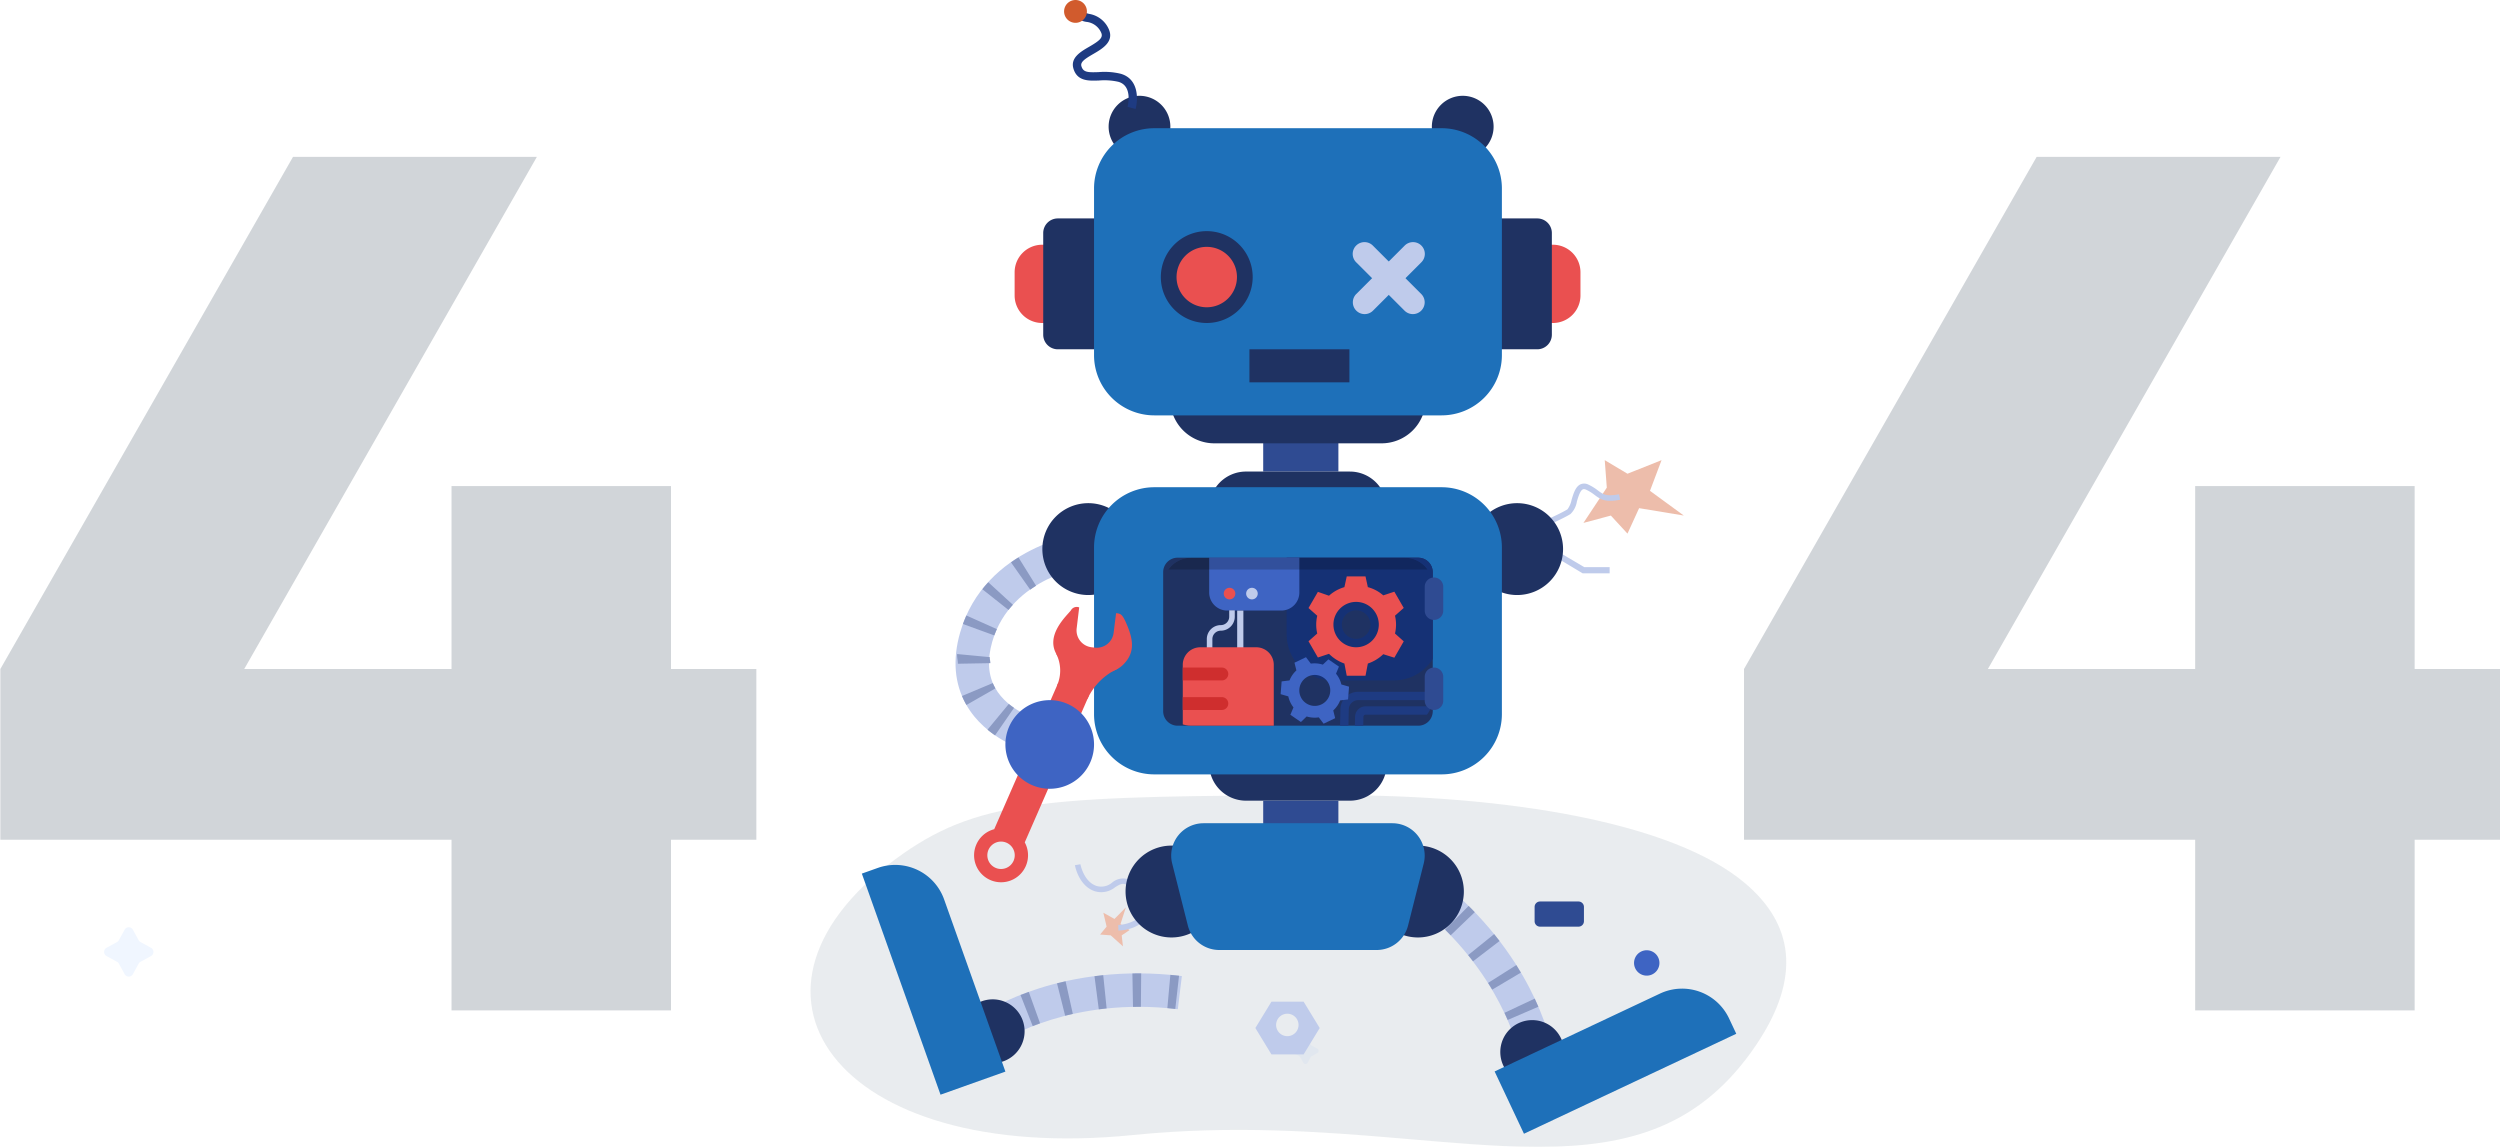 <svg xmlns="http://www.w3.org/2000/svg" xmlns:xlink="http://www.w3.org/1999/xlink" width="416.21" height="190.936" viewBox="0 0 416.21 190.936">
  <defs>
    <clipPath id="clip-path">
      <rect id="Rectangle_818" data-name="Rectangle 818" width="414.006" height="190.935" fill="none"/>
    </clipPath>
    <clipPath id="clip-path-2">
      <path id="Path_3104" data-name="Path 3104" d="M347.853,256.191c-46.092.111-58.169.535-71.308,9.734-32.1,22.478-11.506,51.863,38.272,46.843,16.593-1.673,31.408-.557,44.535.56,8.221.7,15.785,1.4,22.706,1.412h.419c14.982-.031,26.946-3.362,36.13-17.026,7.677-11.421,5.986-20.167-1.807-26.805-12.079-10.295-39.9-14.719-68.289-14.719h-.657" transform="translate(-261.135 -256.19)" fill="none"/>
    </clipPath>
    <clipPath id="clip-path-4">
      <path id="Rectangle_826" data-name="Rectangle 826" d="M4.666,0h35.55a4.666,4.666,0,0,1,4.666,4.666v18.64a4.666,4.666,0,0,1-4.666,4.666H4.665A4.665,4.665,0,0,1,0,23.307V4.666A4.666,4.666,0,0,1,4.666,0Z" fill="none"/>
    </clipPath>
    <clipPath id="clip-path-5">
      <path id="Path_3138" data-name="Path 3138" d="M414.531,179.672v12.8a7.633,7.633,0,0,0,7.633,7.633h10.22a7.629,7.629,0,0,0,6.471-3.583v-14.44a2.411,2.411,0,0,0-2.411-2.411Z" transform="translate(-414.531 -179.672)" fill="none"/>
    </clipPath>
    <linearGradient id="linear-gradient" x1="-8.806" y1="4.8" x2="-8.785" y2="4.8" gradientUnits="objectBoundingBox">
      <stop offset="0" stop-color="#294792"/>
      <stop offset="0.387" stop-color="#294792"/>
      <stop offset="1" stop-color="#153175"/>
    </linearGradient>
    <clipPath id="clip-path-7">
      <rect id="Rectangle_830" data-name="Rectangle 830" width="50.635" height="3.939" fill="none"/>
    </clipPath>
  </defs>
  <g id="_404-light_theme" data-name="404-light theme" transform="translate(-753 -197.783)">
    <path id="Path_3632" data-name="Path 3632" d="M79.17-28.42H4.06V-56.84L52.78-142.1h40.6L44.66-56.84H79.17V-87.29h36.54v30.45h14.21v28.42H115.71V0H79.17Zm290.29,0H294.35V-56.84l48.72-85.26h40.6L334.95-56.84h34.51V-87.29H406v30.45h14.21v28.42H406V0H369.46Z" transform="translate(749 366)" fill="#d1d5d9"/>
    <g id="Group_3393" data-name="Group 3393" transform="translate(753 197.784)">
      <g id="Group_3404" data-name="Group 3404">
        <g id="Group_3370" data-name="Group 3370">
          <g id="Group_3369" data-name="Group 3369" clip-path="url(#clip-path)">
            <path id="Path_3100" data-name="Path 3100" d="M39.6,301.2l1.742.953a.786.786,0,0,1,0,1.38l-1.742.953a.785.785,0,0,0-.313.313l-.953,1.742a.786.786,0,0,1-1.38,0L36,304.8a.778.778,0,0,0-.313-.313l-1.742-.953a.786.786,0,0,1,0-1.38l1.742-.953a.784.784,0,0,0,.313-.313l.953-1.742a.786.786,0,0,1,1.38,0l.953,1.742a.791.791,0,0,0,.313.313" transform="translate(-16.206 -144.365)" fill="#f0f6ff"/>
            <path id="Path_3101" data-name="Path 3101" d="M418.705,163.119l1.743.953a.787.787,0,0,1,0,1.38l-1.743.953a.785.785,0,0,0-.313.313l-.953,1.742a.786.786,0,0,1-1.38,0l-.953-1.742a.778.778,0,0,0-.313-.313l-1.742-.953a.786.786,0,0,1,0-1.38l1.742-.953a.784.784,0,0,0,.313-.313l.953-1.742a.786.786,0,0,1,1.38,0l.953,1.742a.792.792,0,0,0,.313.313" transform="translate(-199.412 -77.637)" fill="#f0f6ff"/>
            <path id="Path_3102" data-name="Path 3102" d="M418.791,225.36l1.664.91a.751.751,0,0,1,0,1.318l-1.664.91a.751.751,0,0,0-.3.3l-.91,1.663a.751.751,0,0,1-1.318,0l-.91-1.663a.747.747,0,0,0-.3-.3l-1.664-.91a.751.751,0,0,1,0-1.318l1.664-.91a.747.747,0,0,0,.3-.3l.91-1.664a.751.751,0,0,1,1.318,0l.91,1.664a.752.752,0,0,0,.3.3" transform="translate(-199.586 -107.769)" fill="#f0f6ff"/>
            <path id="Path_3103" data-name="Path 3103" d="M419.589,335.648l.927.507a.418.418,0,0,1,0,.734l-.927.507a.421.421,0,0,0-.166.166l-.506.927a.419.419,0,0,1-.734,0l-.506-.927a.421.421,0,0,0-.166-.166l-.927-.507a.418.418,0,0,1,0-.734l.927-.507a.419.419,0,0,0,.166-.166l.506-.927a.419.419,0,0,1,.734,0l.506.927a.419.419,0,0,0,.166.166" transform="translate(-201.211 -161.57)" fill="#f0f6ff"/>
          </g>
        </g>
        <g id="Group_3372" data-name="Group 3372" transform="translate(134.94 132.385)" opacity="0.47">
          <g id="Group_3371" data-name="Group 3371" clip-path="url(#clip-path-2)">
            <path id="Path_3180" data-name="Path 3180" d="M0,0H194.314V61.6H0Z" transform="translate(-16.693)" fill="#d1d7dc"/>
          </g>
        </g>
        <g id="Group_3374" data-name="Group 3374">
          <g id="Group_3373" data-name="Group 3373" clip-path="url(#clip-path)">
            <path id="Path_3105" data-name="Path 3105" d="M513.694,148.245l3.785,2.263,5.674-2.263-1.927,5.11,5.632,4.115-7.442-1.231-1.937,4.238-2.77-3.006-4.563,1.224,3.89-5.873Z" transform="translate(-246.531 -71.64)" fill="#edbdab"/>
            <path id="Path_3106" data-name="Path 3106" d="M354.425,296.857l1.086-1.323-.543-2.309,1.852,1.034,1.9-1.927-.9,2.787,1.516.987-1.313.891.208,1.822-2.032-1.83Z" transform="translate(-171.278 -141.271)" fill="#edbdab"/>
          </g>
        </g>
        <g id="Group_3380" data-name="Group 3380">
          <g id="Group_3405" data-name="Group 3405">
            <path id="Path_3109" data-name="Path 3109" d="M367.453,36a5.139,5.139,0,1,1-5.139-5.139A5.139,5.139,0,0,1,367.453,36" transform="translate(-172.607 -14.912)" fill="#1f3262"/>
            <path id="Path_3110" data-name="Path 3110" d="M471.593,36a5.139,5.139,0,1,1-5.139-5.139A5.139,5.139,0,0,1,471.593,36" transform="translate(-222.933 -14.912)" fill="#1f3262"/>
            <path id="Path_3111" data-name="Path 3111" d="M331.48,91.875h4.93V78.844h-4.93a4.588,4.588,0,0,0-4.588,4.589v3.854a4.588,4.588,0,0,0,4.588,4.588" transform="translate(-157.973 -38.102)" fill="#ea5050"/>
            <path id="Path_3112" data-name="Path 3112" d="M495.7,91.875h-4.93V78.844h4.93a4.588,4.588,0,0,1,4.588,4.589v3.854a4.588,4.588,0,0,1-4.588,4.588" transform="translate(-237.165 -38.102)" fill="#ea5050"/>
            <path id="Path_3113" data-name="Path 3113" d="M319.9,207.968c-.284-.076-6.991-1.94-10.276-7.765-1.956-3.467-2.293-7.5-1-12,4.143-14.4,20.3-16.556,20.989-16.641l.689,5.518c-.538.07-13.215,1.823-16.333,12.66-.865,3.006-.7,5.606.5,7.726,2.119,3.756,6.833,5.116,6.88,5.129Z" transform="translate(-148.773 -82.91)" fill="#bfcbeb"/>
            <path id="Path_3114" data-name="Path 3114" d="M349.33,177.17l-1-5.47c.539-.1.843-.135.843-.135l.691,5.518c-.035,0-.223.03-.533.087" transform="translate(-168.333 -82.909)" fill="#8b9ac3"/>
            <path id="Path_3115" data-name="Path 3115" d="M314.672,206.654c-.438-.3-.86-.621-1.254-.947l3.544-4.286c.271.225.564.445.87.657Zm-4.763-5.059a13.638,13.638,0,0,1-.74-1.5l5.13-2.148a8.059,8.059,0,0,0,.436.884Zm-1.433-6.864v-.094c0-.5-.164-1.009-.116-1.522l5.443.516c-.032.342.092.68.093,1Zm6.075-4.717-5.226-1.9c.174-.479.368-.956.576-1.42l5.074,2.277c-.153.341-.3.692-.423,1.044m2.363-4.236-4.361-3.451c.314-.4.647-.789.991-1.164l4.1,3.754c-.254.278-.5.568-.734.861m3.615-3.38-3.2-4.546c.4-.283.819-.56,1.243-.823l2.936,4.723c-.333.207-.661.425-.976.646m4.51-2.435-2.1-5.15c.447-.182.905-.357,1.363-.519l1.86,5.241q-.545.193-1.125.428" transform="translate(-149.012 -84.228)" fill="#8b9ac3"/>
            <path id="Path_3116" data-name="Path 3116" d="M330.358,236.852c-.059-.016-.377-.1-.871-.28l1.867-5.238c.256.091.421.14.46.151Z" transform="translate(-159.227 -111.794)" fill="#8b9ac3"/>
            <path id="Path_3117" data-name="Path 3117" d="M498.509,162.694l-.377-.847c.025-.011,2.525-1.123,3.554-1.767a3.941,3.941,0,0,0,.68-1.577c.328-1.089.666-2.216,1.5-2.591a1.56,1.56,0,0,1,1.336.07,8.3,8.3,0,0,1,1.569.974c.858.64,1.374,1.027,3.5.622l.173.91c-2.4.457-3.172,0-4.227-.789a7.413,7.413,0,0,0-1.405-.876c-.35-.163-.514-.089-.566-.065-.45.2-.751,1.206-.994,2.013a3.667,3.667,0,0,1-1.075,2.1c-1.085.678-3.564,1.782-3.669,1.828" transform="translate(-240.725 -75.288)" fill="#bfcbeb"/>
            <path id="Path_3118" data-name="Path 3118" d="M509.415,180.93h-4.493l-5.32-3.191.478-.853,5.1,3.01h4.236Z" transform="translate(-241.435 -85.481)" fill="#bfcbeb"/>
            <path id="Path_3119" data-name="Path 3119" d="M351.119,169.754a7.647,7.647,0,1,1-7.647-7.647,7.647,7.647,0,0,1,7.647,7.647" transform="translate(-162.289 -78.339)" fill="#1f3262"/>
            <path id="Path_3120" data-name="Path 3120" d="M489.284,169.754a7.647,7.647,0,1,1-7.647-7.647,7.647,7.647,0,0,1,7.647,7.647" transform="translate(-229.059 -78.339)" fill="#1f3262"/>
            <path id="Path_3121" data-name="Path 3121" d="M338.533,92.158h7.088V70.371h-7.088a2.43,2.43,0,0,0-2.43,2.43V89.728a2.43,2.43,0,0,0,2.43,2.43" transform="translate(-162.424 -34.007)" fill="#1f3262"/>
            <path id="Path_3122" data-name="Path 3122" d="M488.643,92.158h-7.088V70.371h7.088a2.43,2.43,0,0,1,2.43,2.43V89.728a2.43,2.43,0,0,1-2.43,2.43" transform="translate(-232.714 -34.007)" fill="#1f3262"/>
            <path id="Path_3123" data-name="Path 3123" d="M360.4,283.769c-.042-.016-4.194-1.571-5.79-2.023-.5-.141-.935.105-1.6.519a3.673,3.673,0,0,1-3.449.646c-2.626-.917-3.224-4.176-3.248-4.314l.913-.16c.005.028.533,2.863,2.641,3.6a2.8,2.8,0,0,0,2.654-.558,2.823,2.823,0,0,1,2.343-.624c1.633.461,5.691,1.982,5.863,2.046Z" transform="translate(-167.355 -134.556)" fill="#bfcbeb"/>
            <path id="Path_3124" data-name="Path 3124" d="M360.3,294.966l-.025-.927a6.47,6.47,0,0,0,5.771-4.24l.88.29c-.016.048-1.616,4.739-6.626,4.877" transform="translate(-174.104 -140.047)" fill="#bfcbeb"/>
            <path id="Path_3125" data-name="Path 3125" d="M377.927,280.08a7.647,7.647,0,1,1-7.647-7.647,7.647,7.647,0,0,1,7.647,7.647" transform="translate(-175.245 -131.655)" fill="#1f3262"/>
            <path id="Path_3126" data-name="Path 3126" d="M473.437,311.8c-.026-.131-2.8-13.23-16.786-24.255l3.444-4.368c15.69,12.37,18.68,26.937,18.8,27.551l-5.459,1.062,2.729-.531Z" transform="translate(-220.679 -136.845)" fill="#bfcbeb"/>
            <path id="Path_3127" data-name="Path 3127" d="M473.752,312.068s-.083-.409-.289-1.121l5.343-1.543c.276.957.391,1.529.4,1.591l-5.458,1.064,2.729-.532ZM472,306.921q-.247-.572-.536-1.19l5.036-2.362q.327.7.606,1.348Zm-2.581-5.046q-.327-.552-.686-1.12l4.7-2.97q.4.634.766,1.252Zm-3.19-4.717q-.395-.516-.815-1.037l4.328-3.493q.467.578.9,1.15Zm-3.721-4.333q-.452-.47-.926-.94l3.914-3.951q.525.519,1.024,1.04Zm-4.183-3.91q-.5-.42-1.021-.837l3.472-4.344q.576.46,1.129.925Z" transform="translate(-220.993 -137.116)" fill="#8b9ac3"/>
            <path id="Path_3128" data-name="Path 3128" d="M457.32,280.08a7.647,7.647,0,1,1-7.647-7.647,7.647,7.647,0,0,1,7.647,7.647" transform="translate(-213.612 -131.655)" fill="#1f3262"/>
            <path id="Path_3129" data-name="Path 3129" d="M395.7,250.031H413a6.131,6.131,0,0,0,6.131-6.131v-2.345H389.571V243.9a6.131,6.131,0,0,0,6.131,6.131" transform="translate(-188.263 -116.733)" fill="#1f3262"/>
            <rect id="Rectangle_823" data-name="Rectangle 823" width="12.518" height="7.511" transform="translate(210.303 133.298)" fill="#2f4b92"/>
            <path id="Path_3130" data-name="Path 3130" d="M411.545,286.331H385.336a5.391,5.391,0,0,1-5.227-4.071L377.5,271.936a5.391,5.391,0,0,1,5.227-6.71h31.422a5.39,5.39,0,0,1,5.226,6.71l-2.606,10.324a5.39,5.39,0,0,1-5.226,4.071" transform="translate(-182.35 -128.172)" fill="#1e70b9"/>
            <rect id="Rectangle_824" data-name="Rectangle 824" width="12.518" height="7.511" transform="translate(210.303 70.995)" fill="#2f4b92"/>
            <path id="Path_3131" data-name="Path 3131" d="M395.7,151.926H413a6.131,6.131,0,0,1,6.131,6.131V160.4H389.571v-2.345a6.131,6.131,0,0,1,6.131-6.131" transform="translate(-188.263 -73.419)" fill="#1f3262"/>
            <path id="Path_3132" data-name="Path 3132" d="M410.344,204.779H362.509a10.033,10.033,0,0,1-10.033-10.033V167.006a10.033,10.033,0,0,1,10.033-10.033h47.834a10.033,10.033,0,0,1,10.033,10.033v27.739a10.033,10.033,0,0,1-10.033,10.033" transform="translate(-170.336 -75.858)" fill="#1e70b9"/>
            <path id="Path_3133" data-name="Path 3133" d="M412.2,134.9H384.37a7.354,7.354,0,0,1-7.354-7.354v-1.122h42.539v1.122A7.354,7.354,0,0,1,412.2,134.9" transform="translate(-182.195 -61.093)" fill="#1f3262"/>
            <path id="Path_3134" data-name="Path 3134" d="M410.344,89.113H362.509a10.033,10.033,0,0,1-10.033-10.033V51.34a10.033,10.033,0,0,1,10.033-10.033h47.834A10.033,10.033,0,0,1,420.377,51.34V79.079a10.033,10.033,0,0,1-10.033,10.033" transform="translate(-170.336 -19.962)" fill="#1e70b9"/>
            <path id="Path_3135" data-name="Path 3135" d="M417.22,207.644H377.16a2.411,2.411,0,0,1-2.411-2.411v-23.15a2.411,2.411,0,0,1,2.411-2.411h40.06a2.411,2.411,0,0,1,2.411,2.411v23.15a2.411,2.411,0,0,1-2.411,2.411" transform="translate(-181.1 -86.828)" fill="#1f3262"/>
          </g>
        </g>
        <g id="Group_3382" data-name="Group 3382" transform="translate(193.649 92.844)">
          <g id="Group_3381" data-name="Group 3381" clip-path="url(#clip-path-4)">
            <path id="Path_3136" data-name="Path 3136" d="M433.071,230.121l-1.391-.029.091-4.329a2.962,2.962,0,0,1,2.945-2.885H448.5v1.391h-13.78a1.564,1.564,0,0,0-1.555,1.524Z" transform="translate(-402.261 -200.552)" fill="#1e3b82"/>
            <path id="Path_3137" data-name="Path 3137" d="M437.746,234.8l-1.391-.029.116-5.5a1.76,1.76,0,0,1,1.75-1.715h14.95v1.391h-14.95a.362.362,0,0,0-.36.352Z" transform="translate(-404.52 -202.811)" fill="#1e3b82"/>
          </g>
        </g>
        <g id="Group_3384" data-name="Group 3384" transform="translate(214.206 92.844)">
          <g id="Group_3383" data-name="Group 3383" clip-path="url(#clip-path-5)">
            <rect id="Rectangle_827" data-name="Rectangle 827" width="24.325" height="20.434" transform="translate(0 0)" fill="url(#linear-gradient)"/>
          </g>
        </g>
        <g id="Group_3389" data-name="Group 3389" transform="translate(193.649 92.844)">
          <g id="Group_3388" data-name="Group 3388" clip-path="url(#clip-path-4)">
            <path id="Path_3139" data-name="Path 3139" d="M436.147,193.73a6.633,6.633,0,0,0-.172-1.482l1.454-1.291-1.562-2.706-1.848.614a6.4,6.4,0,0,0-2.565-1.372l-.39-1.782H427.94l-.39,1.782a6.508,6.508,0,0,0-2.565,1.43l-1.848-.643-1.562,2.691,1.454,1.284a6.462,6.462,0,0,0,0,2.958l-1.454,1.29,1.562,2.705,1.848-.614a6.926,6.926,0,0,0,2.565,1.621l.39,2.032h3.124l.39-2.032a6.773,6.773,0,0,0,2.565-1.555l1.848.581,1.562-2.722-1.454-1.3a6.705,6.705,0,0,0,.172-1.49m-6.645,3.776a3.777,3.777,0,1,1,3.776-3.776,3.777,3.777,0,0,1-3.776,3.776" transform="translate(-397.378 -182.59)" fill="#ea5050"/>
            <path id="Path_3140" data-name="Path 3140" d="M422.023,219.832a4.547,4.547,0,0,0,.475-.9l1.316-.165.166-2.125-1.277-.368a4.43,4.43,0,0,0-.893-1.79l.488-1.182-1.757-1.206-.927.88a4.481,4.481,0,0,0-2-.172l-.8-1.068-1.92.914.321,1.285a4.409,4.409,0,0,0-1.143,1.665l-1.316.165-.166,2.125,1.277.368a4.545,4.545,0,0,0,.862,1.835l-.519,1.227,1.757,1.207.958-.925a4.54,4.54,0,0,0,2.02.149l.8,1.057,1.924-.92-.319-1.288a4.541,4.541,0,0,0,.669-.767m-5.2-.441a2.577,2.577,0,1,1,3.583-.667,2.577,2.577,0,0,1-3.583.667" transform="translate(-393.035 -195.167)" fill="#3e64c3"/>
            <path id="Path_3141" data-name="Path 3141" d="M401.573,186.639h-8.991a3.011,3.011,0,0,1-3.011-3.011v-7.757h15.013v7.757a3.011,3.011,0,0,1-3.011,3.011" transform="translate(-381.912 -177.835)" fill="#3e64c3"/>
            <path id="Path_3142" data-name="Path 3142" d="M396.194,190.342a.964.964,0,1,1-.964-.964.964.964,0,0,1,.964.964" transform="translate(-384.181 -184.362)" fill="#ea5050"/>
            <path id="Path_3143" data-name="Path 3143" d="M389.738,203.019h-.927v-1.6a2.331,2.331,0,0,1,2.328-2.328,1.4,1.4,0,0,0,1.4-1.4v-1.066h.927v1.066a2.331,2.331,0,0,1-2.328,2.328,1.4,1.4,0,0,0-1.4,1.4Z" transform="translate(-381.545 -187.865)" fill="#bfcbeb"/>
            <rect id="Rectangle_828" data-name="Rectangle 828" width="1.033" height="6.718" transform="translate(12.321 8.805)" fill="#bfcbeb"/>
            <path id="Path_3144" data-name="Path 3144" d="M403.412,190.342a.964.964,0,1,1-.964-.964.964.964,0,0,1,.964.964" transform="translate(-387.669 -184.362)" fill="#bfcbeb"/>
            <path id="Path_3145" data-name="Path 3145" d="M393.293,225.371h-9.307a2.921,2.921,0,0,1-2.922-2.922V211.46a2.921,2.921,0,0,1,2.922-2.922h9.307a2.921,2.921,0,0,1,2.922,2.922v10.99a2.921,2.921,0,0,1-2.922,2.922" transform="translate(-377.801 -193.622)" fill="#ea5050"/>
            <path id="Path_3146" data-name="Path 3146" d="M387.57,217.213h-6.5v-2.141h6.5a1.07,1.07,0,0,1,0,2.141" transform="translate(-377.801 -196.779)" fill="#cf2e2e"/>
            <path id="Path_3147" data-name="Path 3147" d="M387.57,226.735h-6.5v-2.141h6.5a1.07,1.07,0,0,1,0,2.141" transform="translate(-377.801 -201.381)" fill="#cf2e2e"/>
            <path id="Path_3148" data-name="Path 3148" d="M434.69,201.383A2.379,2.379,0,1,1,437.069,199a2.379,2.379,0,0,1-2.379,2.379" transform="translate(-402.566 -187.864)" fill="#1f3262"/>
            <g id="Group_3387" data-name="Group 3387" transform="translate(-1.008 -1.964)" opacity="0.2">
              <g id="Group_3386" data-name="Group 3386">
                <g id="Group_3385" data-name="Group 3385" clip-path="url(#clip-path-7)">
                  <rect id="Rectangle_829" data-name="Rectangle 829" width="50.635" height="3.939" transform="translate(0 0)"/>
                </g>
              </g>
            </g>
          </g>
        </g>
        <g id="Group_3391" data-name="Group 3391">
          <g id="Group_3406" data-name="Group 3406">
            <path id="Path_3149" data-name="Path 3149" d="M389.287,82.112a7.647,7.647,0,1,1-7.647-7.647,7.647,7.647,0,0,1,7.647,7.647" transform="translate(-180.734 -35.986)" fill="#1f3262"/>
            <path id="Path_3150" data-name="Path 3150" d="M389.116,84.56a5.029,5.029,0,1,1-5.029-5.029,5.029,5.029,0,0,1,5.029,5.029" transform="translate(-183.182 -38.434)" fill="#ea5050"/>
            <rect id="Rectangle_832" data-name="Rectangle 832" width="16.647" height="5.5" transform="translate(208.01 58.151)" fill="#1f3262"/>
            <path id="Path_3151" data-name="Path 3151" d="M444.464,89.438l-8.031-8.031a1.965,1.965,0,1,1,2.779-2.778l8.03,8.031a1.964,1.964,0,0,1-2.778,2.778" transform="translate(-210.631 -37.72)" fill="#bfcbeb"/>
            <path id="Path_3152" data-name="Path 3152" d="M439.212,89.438l8.031-8.031a1.965,1.965,0,1,0-2.779-2.778l-8.03,8.031a1.964,1.964,0,1,0,2.778,2.778" transform="translate(-210.631 -37.72)" fill="#bfcbeb"/>
            <path id="Path_3153" data-name="Path 3153" d="M356.092,19.592l-1.341-.364c.038-.142.9-3.481-1.521-4.161a10.407,10.407,0,0,0-3.226-.22c-1.714.066-3.655.143-4.271-2.013-.51-1.784,1.234-2.8,2.636-3.608,1.77-1.027,2.339-1.532,2-2.324a3,3,0,0,0-2.411-1.808A2.862,2.862,0,0,1,345.694,3.5l1.293-.51c.161.408.494.532,1.336.761a4.333,4.333,0,0,1,3.326,2.6c.878,2.063-1.123,3.224-2.584,4.071-1.375.8-2.195,1.331-2,2.024.29,1.015.981,1.08,2.879,1.005a11.5,11.5,0,0,1,3.655.271c3,.841,2.941,4.2,2.488,5.863" transform="translate(-167.033 -1.446)" fill="#1e3b82"/>
            <path id="Path_3154" data-name="Path 3154" d="M460.559,193.124h0a1.541,1.541,0,0,1-1.541-1.541V187.6a1.541,1.541,0,1,1,3.083,0v3.978a1.541,1.541,0,0,1-1.541,1.541" transform="translate(-221.823 -89.916)" fill="#2f4b92"/>
            <path id="Path_3155" data-name="Path 3155" d="M460.559,222.133h0a1.541,1.541,0,0,1-1.541-1.541v-3.978a1.541,1.541,0,0,1,3.083,0v3.978a1.542,1.542,0,0,1-1.541,1.541" transform="translate(-221.823 -103.935)" fill="#2f4b92"/>
            <rect id="Rectangle_833" data-name="Rectangle 833" width="26.636" height="5.536" transform="translate(165.508 138.078) rotate(-66.381)" fill="#ea5050"/>
            <path id="Path_3156" data-name="Path 3156" d="M343.661,195.613a1.112,1.112,0,0,0-1.384.5c-.66.876-4.534,4.283-2.178,7.642s8.44,3.8,10.856,1.421c2.143-2.112,1.688-4.36.453-7.121-.617-1.379-.947-1.411-1.605-1.481l-.411,3.277a2.831,2.831,0,0,1-3.126,2.46l-.533-.06a2.83,2.83,0,0,1-2.493-3.153Z" transform="translate(-163.992 -94.493)" fill="#ea5050"/>
            <path id="Path_3157" data-name="Path 3157" d="M340.233,210.519a6.21,6.21,0,0,1,.161,5.359l5.072,2.218a10.255,10.255,0,0,1,5.135-5.072Z" transform="translate(-164.42 -101.735)" fill="#ea5050"/>
            <path id="Path_3158" data-name="Path 3158" d="M320.12,267.24a4.491,4.491,0,1,0,2.316,5.914,4.491,4.491,0,0,0-2.316-5.914m-2.713,6.205a2.281,2.281,0,1,1,3-1.176,2.281,2.281,0,0,1-3,1.176" transform="translate(-151.66 -128.963)" fill="#ea5050"/>
            <path id="Path_3159" data-name="Path 3159" d="M320.382,324.753l-3.085-4.627c.52-.348,12.963-8.492,32.8-6.078l-.672,5.52c-17.679-2.152-28.927,5.111-29.038,5.185" transform="translate(-153.336 -151.55)" fill="#bfcbeb"/>
            <path id="Path_3160" data-name="Path 3160" d="M320.382,324.756l-3.085-4.626c.052-.036.539-.358,1.414-.836l2.666,4.881c-.647.354-.991.58-.995.582m4.886-2.38-2.035-5.176q.654-.257,1.379-.518l1.881,5.234q-.643.231-1.225.46m5.4-1.725-1.356-5.394q.7-.174,1.429-.338l1.205,5.429q-.656.145-1.278.3m5.6-1.061-.717-5.515q.716-.093,1.456-.169l.567,5.532q-.664.068-1.306.152M349,319.522q-.666-.076-1.319-.135l.5-5.538q.717.064,1.447.147Zm-7.038-.346-.1-5.56q.488-.009.984-.009l.48,0-.05,5.562-.429,0q-.447,0-.887.008" transform="translate(-153.336 -151.552)" fill="#8b9ac3"/>
            <path id="Path_3161" data-name="Path 3161" d="M320.172,327.278a5.311,5.311,0,1,1-5.311-5.311,5.311,5.311,0,0,1,5.311,5.311" transform="translate(-149.592 -155.592)" fill="#1f3262"/>
            <path id="Path_3162" data-name="Path 3162" d="M484.933,330.2a5.311,5.311,0,1,0,7.511.025,5.311,5.311,0,0,0-7.511-.025" transform="translate(-233.589 -158.825)" fill="#1f3262"/>
            <path id="Path_3163" data-name="Path 3163" d="M412.485,322.711h-5.357L404.45,327.1l2.678,4.392h5.357l2.678-4.392Zm-2.711,5.744a1.868,1.868,0,1,1,1.867-1.867,1.867,1.867,0,0,1-1.867,1.867" transform="translate(-195.453 -155.952)" fill="#bfcbeb"/>
            <path id="Path_3164" data-name="Path 3164" d="M501.73,294.626h-6.413a.905.905,0,0,1-.9-.9v-2.39a.905.905,0,0,1,.9-.9h6.413a.906.906,0,0,1,.9.9v2.39a.906.906,0,0,1-.9.9" transform="translate(-238.929 -140.352)" fill="#2f4b92"/>
            <path id="Path_3165" data-name="Path 3165" d="M481.537,332.3l4.884,10.371,35.346-16.644-1.2-2.553a8.641,8.641,0,0,0-11.5-4.137Z" transform="translate(-232.706 -153.922)" fill="#1e70b9"/>
            <path id="Path_3166" data-name="Path 3166" d="M301.568,313.062l-10.8,3.844-13.1-36.807,2.659-.946a8.641,8.641,0,0,1,11.038,5.243Z" transform="translate(-134.185 -134.659)" fill="#1e70b9"/>
            <path id="Path_3167" data-name="Path 3167" d="M338.676,232.949a7.378,7.378,0,1,1-7.378-7.378,7.378,7.378,0,0,1,7.378,7.378" transform="translate(-156.536 -109.009)" fill="#3e64c3"/>
            <path id="Path_3168" data-name="Path 3168" d="M346.622,1.9a1.9,1.9,0,1,1-1.9-1.9,1.9,1.9,0,0,1,1.9,1.9" transform="translate(-165.668 0)" fill="#d15b2d"/>
            <path id="Path_3169" data-name="Path 3169" d="M530.682,308.263a2.113,2.113,0,1,1-2.113-2.113,2.113,2.113,0,0,1,2.113,2.113" transform="translate(-254.413 -147.949)" fill="#3e64c3"/>
          </g>
        </g>
      </g>
    </g>
  </g>
</svg>
